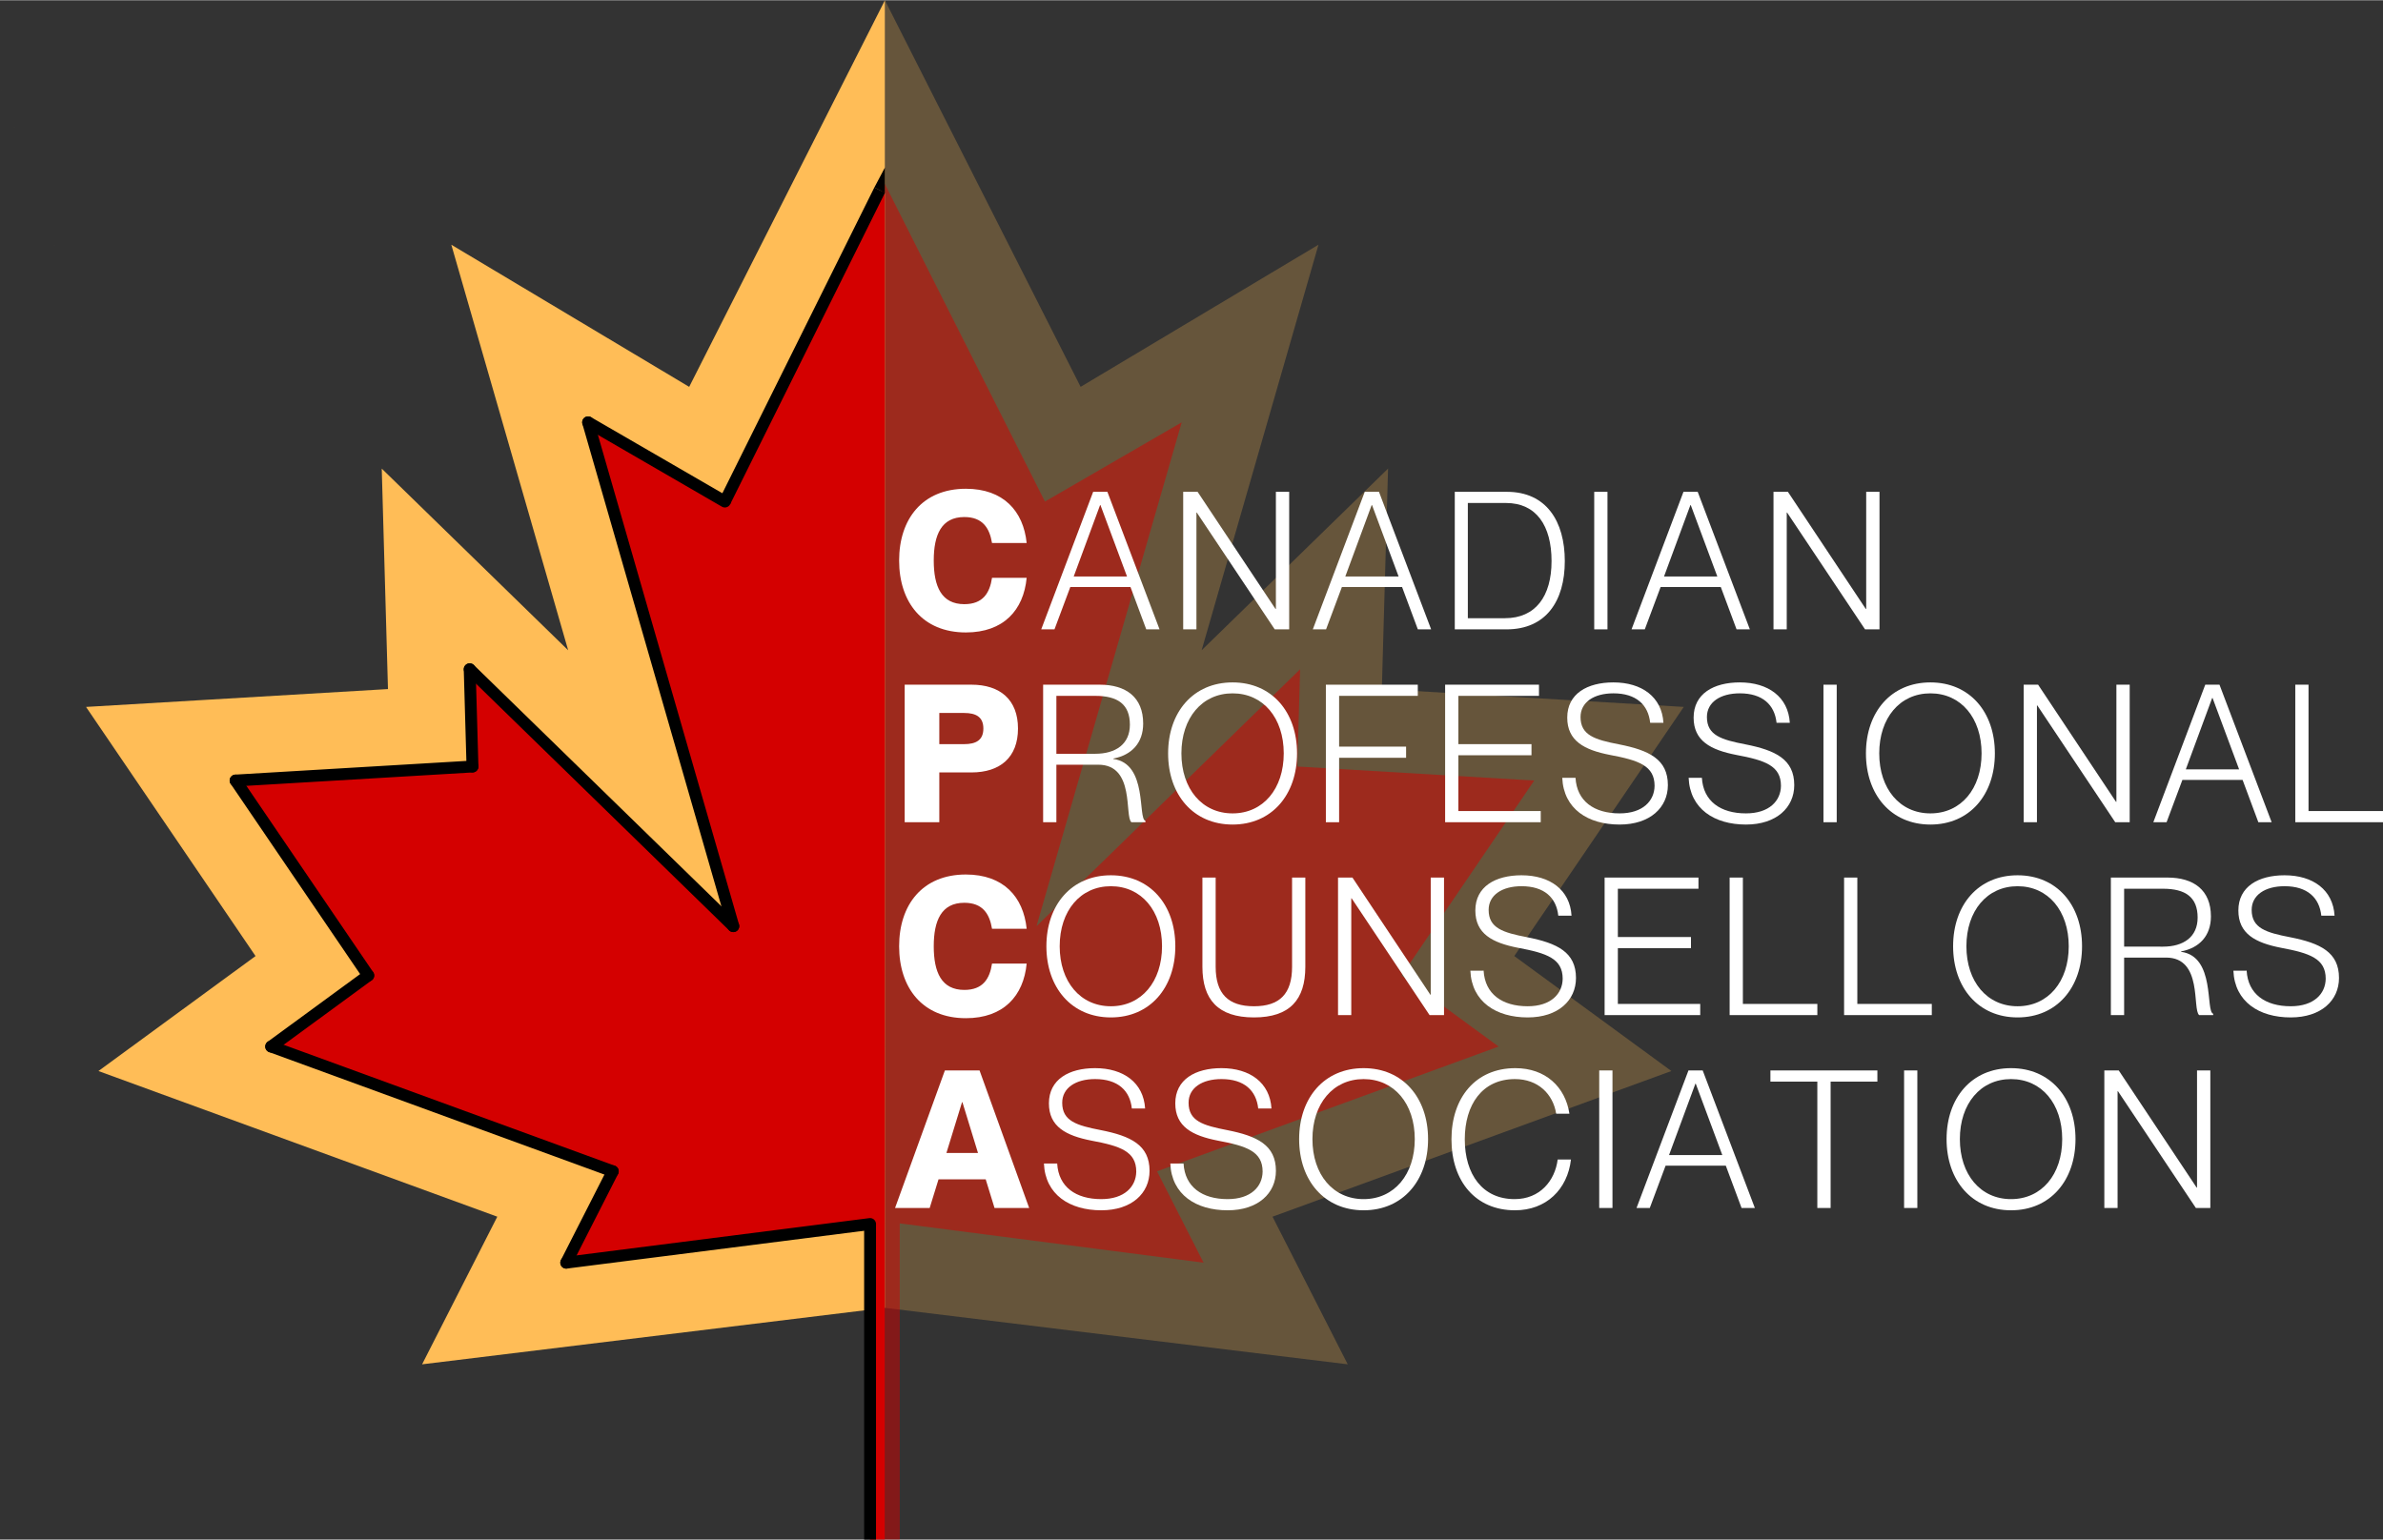 <?xml version="1.0" encoding="UTF-8" standalone="no"?>
<svg
   width="3.345in"
   height="2.162in"
   viewBox="0 0 240.872 155.629"
   version="1.2"
   id="svg302"
   sodipodi:docname="CPCA LOGO - 2021 Final - White Text.svg"
   inkscape:version="1.1.1 (3bf5ae0d25, 2021-09-20)"
   inkscape:export-filename="D:\Source\CPCAv4\shared\CPCA LOGO - REV 1.png"
   inkscape:export-xdpi="69.395714"
   inkscape:export-ydpi="69.395714"
   xmlns:inkscape="http://www.inkscape.org/namespaces/inkscape"
   xmlns:sodipodi="http://sodipodi.sourceforge.net/DTD/sodipodi-0.dtd"
   xmlns:xlink="http://www.w3.org/1999/xlink"
   xmlns="http://www.w3.org/2000/svg"
   xmlns:svg="http://www.w3.org/2000/svg"
   xmlns:rdf="http://www.w3.org/1999/02/22-rdf-syntax-ns#"
   xmlns:cc="http://creativecommons.org/ns#"
   xmlns:dc="http://purl.org/dc/elements/1.1/">
  <rect x="0" y="0" width="240.872" height="155.629" fill="#333333" stroke="none"/>
  <sodipodi:namedview
     pagecolor="#ffffff"
     bordercolor="#666666"
     borderopacity="1"
     objecttolerance="10"
     gridtolerance="10"
     guidetolerance="10"
     inkscape:pageopacity="0"
     inkscape:pageshadow="2"
     inkscape:window-width="3840"
     inkscape:window-height="2089"
     id="namedview304"
     showgrid="false"
     inkscape:zoom="1.4332777"
     inkscape:cx="-96.631658"
     inkscape:cy="128.72593"
     inkscape:window-x="-8"
     inkscape:window-y="1"
     inkscape:window-maximized="1"
     inkscape:current-layer="layer4"
     fit-margin-top="0"
     fit-margin-left="0"
     fit-margin-right="0"
     fit-margin-bottom="0"
     units="in"
     inkscape:document-rotation="0"
     inkscape:pagecheckerboard="0"
     inkscape:document-units="in" />
  <defs
     id="defs87">
    <g
       id="g53">
      <symbol
         overflow="visible"
         id="glyph0-0">
        <path
           style="stroke:none"
           d="m 7.137,0.312 c 3.812,0 5.836,-2.258 6.145,-5.523 h -3.5 c -0.234,1.555 -0.934,2.664 -2.801,2.664 -2.312,0 -3.09,-1.789 -3.09,-4.414 0,-2.605 0.777,-4.395 3.09,-4.395 1.848,0 2.547,1.105 2.801,2.625 h 3.5 c -0.328,-3.23 -2.352,-5.484 -6.145,-5.484 -4.395,0 -6.746,3.07 -6.746,7.254 0,4.199 2.352,7.273 6.746,7.273 z m 0,0"
           id="path2" />
      </symbol>
      <symbol
         overflow="visible"
         id="glyph0-1">
        <path
           style="stroke:none"
           d="m 0.953,0 h 3.5 v -5.035 h 3.25 c 2.895,0 4.703,-1.52 4.703,-4.438 0,-2.914 -1.809,-4.434 -4.703,-4.434 h -6.75 z m 3.5,-7.895 v -3.152 h 2.508 c 1.207,0 1.945,0.41 1.945,1.574 0,1.168 -0.738,1.578 -1.945,1.578 z m 0,0"
           id="path5" />
      </symbol>
      <symbol
         overflow="visible"
         id="glyph0-2">
        <path
           style="stroke:none"
           d="M -0.02,0 H 3.48 L 4.375,-2.898 H 9.141 L 10.035,0 h 3.5 L 8.52,-13.906 H 5.016 Z M 5.172,-5.562 6.75,-10.695 H 6.789 L 8.363,-5.562 Z m 0,0"
           id="path8" />
      </symbol>
      <symbol
         overflow="visible"
         id="glyph1-0">
        <path
           style="stroke:none"
           d="M 0.117,0 H 1.457 L 3.055,-4.277 H 9.141 L 10.734,0 h 1.344 L 6.805,-13.906 h -1.438 z M 3.402,-5.348 6.066,-12.562 h 0.039 l 2.684,7.215 z m 0,0"
           id="path11" />
      </symbol>
      <symbol
         overflow="visible"
         id="glyph1-1">
        <path
           style="stroke:none"
           d="M 1.188,0 H 2.527 V -11.805 H 2.566 L 10.441,0 h 1.461 v -13.906 h -1.344 V -2.062 h -0.039 l -7.875,-11.844 H 1.188 Z m 0,0"
           id="path14" />
      </symbol>
      <symbol
         overflow="visible"
         id="glyph1-2">
        <path
           style="stroke:none"
           d="m 1.188,0 h 5.23 c 3.988,0 5.891,-2.859 5.891,-6.902 0,-4.027 -1.867,-7.004 -5.852,-7.004 H 1.188 Z m 1.32,-1.129 v -11.648 h 3.852 c 3.074,0 4.609,2.297 4.609,5.875 0,3.578 -1.633,5.773 -4.707,5.773 z m 0,0"
           id="path17" />
      </symbol>
      <symbol
         overflow="visible"
         id="glyph1-3">
        <path
           style="stroke:none"
           d="M 1.246,0 H 2.586 V -13.906 H 1.246 Z m 0,0"
           id="path20" />
      </symbol>
      <symbol
         overflow="visible"
         id="glyph1-4">
        <path
           style="stroke:none"
           d="m 1.188,0 h 1.34 v -5.816 h 4.242 c 3.73,0 2.625,5.234 3.344,5.816 H 11.531 V -0.137 C 10.734,-0.371 11.785,-5.93 8.285,-6.398 V -6.438 c 1.848,-0.352 3.016,-1.574 3.016,-3.539 0,-2.664 -1.734,-3.93 -4.398,-3.93 H 1.188 Z m 1.34,-6.922 v -5.855 h 3.93 c 2.273,0 3.5,0.855 3.5,2.918 0,1.965 -1.438,2.938 -3.5,2.938 z m 0,0"
           id="path23" />
      </symbol>
      <symbol
         overflow="visible"
         id="glyph1-5">
        <path
           style="stroke:none"
           d="m 7.156,0.234 c 3.969,0 6.516,-3.016 6.516,-7.195 0,-4.184 -2.547,-7.176 -6.516,-7.176 -3.969,0 -6.516,2.992 -6.516,7.176 0,4.18 2.547,7.195 6.516,7.195 z m 0,-1.129 c -3.09,0 -5.172,-2.488 -5.172,-6.066 0,-3.578 2.082,-6.07 5.172,-6.07 3.094,0 5.172,2.492 5.172,6.07 0,3.578 -2.078,6.066 -5.172,6.066 z m 0,0"
           id="path26" />
      </symbol>
      <symbol
         overflow="visible"
         id="glyph1-6">
        <path
           style="stroke:none"
           d="M 1.188,0 H 2.527 V -6.516 H 9.297 V -7.645 H 2.527 v -5.133 h 7.953 V -13.906 H 1.188 Z m 0,0"
           id="path29" />
      </symbol>
      <symbol
         overflow="visible"
         id="glyph1-7">
        <path
           style="stroke:none"
           d="m 1.188,0 h 9.664 V -1.129 H 2.527 v -5.641 h 7.391 v -1.125 H 2.527 v -4.883 h 8.148 V -13.906 H 1.188 Z m 0,0"
           id="path32" />
      </symbol>
      <symbol
         overflow="visible"
         id="glyph1-8">
        <path
           style="stroke:none"
           d="m 6.184,0.234 c 3.094,0 4.883,-1.73 4.883,-3.988 0,-2.605 -1.887,-3.52 -4.941,-4.121 -2.43,-0.469 -3.887,-0.914 -3.887,-2.762 0,-1.5 1.359,-2.395 3.324,-2.395 2.312,0 3.52,1.168 3.715,2.977 h 1.34 c -0.156,-2.605 -2.176,-4.082 -5.055,-4.082 -2.645,0 -4.668,1.145 -4.668,3.559 0,2.352 1.711,3.266 4.316,3.773 2.898,0.543 4.512,1.086 4.512,3.129 -0.02,1.516 -1.184,2.781 -3.539,2.781 -2.566,0 -4.316,-1.227 -4.453,-3.598 H 0.391 c 0.133,3.148 2.605,4.727 5.793,4.727 z m 0,0"
           id="path35" />
      </symbol>
      <symbol
         overflow="visible"
         id="glyph1-9">
        <path
           style="stroke:none"
           d="m 1.188,0 h 8.867 V -1.129 H 2.527 V -13.906 H 1.188 Z m 0,0"
           id="path38" />
      </symbol>
      <symbol
         overflow="visible"
         id="glyph1-10">
        <path
           style="stroke:none"
           d=""
           id="path41" />
      </symbol>
      <symbol
         overflow="visible"
         id="glyph1-11">
        <path
           style="stroke:none"
           d="m 6.223,0.234 c 3.656,0 5.191,-1.828 5.191,-5.117 v -9.023 h -1.34 v 9.023 c 0,2.742 -1.266,3.988 -3.852,3.988 -2.586,0 -3.871,-1.246 -3.871,-3.988 V -13.906 H 1.012 v 9.023 c 0,3.289 1.555,5.117 5.211,5.117 z m 0,0"
           id="path44" />
      </symbol>
      <symbol
         overflow="visible"
         id="glyph1-12">
        <path
           style="stroke:none"
           d="m 7.059,0.234 c 3.152,0 5.309,-2.102 5.66,-5.137 H 11.375 c -0.27,2.141 -1.789,4.008 -4.355,4.008 -3.246,0 -5.035,-2.508 -5.035,-6.047 0,-3.484 1.75,-6.09 5.074,-6.09 2.336,0 3.852,1.52 4.164,3.504 H 12.562 c -0.406,-2.707 -2.41,-4.609 -5.465,-4.609 -4.023,0 -6.457,2.992 -6.457,7.195 0,4.258 2.453,7.176 6.418,7.176 z m 0,0"
           id="path47" />
      </symbol>
      <symbol
         overflow="visible"
         id="glyph1-13">
        <path
           style="stroke:none"
           d="m 5.113,0 h 1.344 v -12.777 h 4.727 v -1.129 h -10.812 v 1.129 h 4.742 z m 0,0"
           id="path50" />
      </symbol>
    </g>
    <filter
       id="alpha"
       filterUnits="objectBoundingBox"
       x="0"
       y="0"
       width="1"
       height="1">
      <feColorMatrix
         type="matrix"
         in="SourceGraphic"
         values="0 0 0 0 1 0 0 0 0 1 0 0 0 0 1 0 0 0 1 0"
         id="feColorMatrix55" />
    </filter>
    <mask
       id="mask0">
      <g
         filter="url(#alpha)"
         id="g60">
        <rect
           x="0"
           y="0"
           width="375"
           height="375"
           style="fill:#000000;fill-opacity:0.239;stroke:none"
           id="rect58" />
      </g>
    </mask>
    <clipPath
       id="clip2">
      <path
         d="M 82.211,10 H 155 V 157 H 82.211 Z m 0,0"
         id="path63" />
    </clipPath>
    <clipPath
       id="clip3">
      <path
         d="M 82.211,0.441 H 162 V 158.246 H 82.211 Z m 0,0"
         id="path66" />
    </clipPath>
    <clipPath
       id="clip1">
      <rect
         x="0"
         y="0"
         width="163"
         height="162"
         id="rect69" />
    </clipPath>
    <g
       id="surface5"
       clip-path="url(#clip1)">
      <g
         clip-path="url(#clip2)"
         clip-rule="nonzero"
         id="g74">
        <path
           style="fill:#eb1c23;fill-opacity:1;fill-rule:nonzero;stroke:none"
           d="M 23.898,98.484 8.625,76.844 l 34.844,11.82 0.809,-8.309 29.676,26.344 -13.312,-51.023 20.855,9.984 -0.105,-55.5 17.852,35.664 18.844,-11.262 -13.242,45.973 22.742,-22.168 -0.453,16.059 27.23,1.609 -15.27,22.449 12.844,9.406 -37.422,13.668 6.152,12.082 -33.656,-4.375 v 27.691 h -11.031 v -27.699 l -33.746,4.383 6.156,-12.09 -37.336,-13.66 12.844,-9.406"
           id="path72" />
      </g>
      <g
         clip-path="url(#clip3)"
         clip-rule="nonzero"
         id="g78">
        <path
           style="fill:#ffbd57;fill-opacity:1;fill-rule:nonzero;stroke:none"
           d="m 82.852,152.801 h -2.711 v -28.277 l -30.621,3.98 4.707,-9.25 L 19.781,106.652 29.598,99.469 16.188,79.758 40.125,78.34 39.852,68.508 66.492,94.48 51.801,43.488 65.328,51.504 81.391,19.449 97.531,51.695 111.172,43.543 96.5,94.48 l 26.641,-25.973 -0.277,9.832 23.941,1.418 -13.41,19.711 9.812,7.184 -34.527,12.613 4.703,9.238 -30.531,-3.973 z m -11.031,8.32 h 19.352 v -27.113 l 36.781,4.773 -7.602,-14.926 40.316,-14.727 -15.875,-11.625 17.133,-25.188 -30.523,-1.805 0.629,-22.289 -18.84,18.367 11.812,-41.004 -24.047,14.371 -19.566,-39.086 -19.5,38.93 -23.887,-14.156 11.797,40.945 -18.844,-18.367 0.629,22.289 -30.52,1.805 17.129,25.188 -15.871,11.621 40.234,14.715 -7.613,14.941 36.875,-4.789 v 27.129"
           id="path76" />
      </g>
    </g>
    <clipPath
       id="clip4">
      <path
         d="m 54,113 h 72.426 V 260 H 54 Z m 0,0"
         id="path81" />
    </clipPath>
    <clipPath
       id="clip5">
      <path
         d="m 46,103 h 80.426 V 261.246 H 46 Z m 0,0"
         id="path84" />
    </clipPath>
  </defs>
  <g
     inkscape:groupmode="layer"
     id="layer5"
     inkscape:label="Mirror"
     style="display:inline"
     transform="translate(-38.054,-103.871)"
     sodipodi:insensitive="true">
    <path
       style="clip-rule:nonzero;display:inline;fill:#ffbd57;fill-opacity:0.25;fill-rule:nonzero;stroke:none"
       d="m 193.133,182.758 c 41.245,-121.839 20.622,-60.919 0,0 z m -65.633,53.312 46.781,5.711 -7.602,-14.926 40.316,-14.727 -15.879,-11.625 17.133,-25.188 -30.52,-1.805 0.629,-22.289 -18.844,18.367 11.812,-41.004 -24.043,14.371 L 127.5,103.871"
       id="path271-4"
       sodipodi:nodetypes="cccccccccccccc" />
    <path
       style="clip-rule:nonzero;display:inline;fill:#d40000;fill-opacity:0.5;fill-rule:nonzero;stroke:none"
       d="m 127.5,122.45 16.176,32.102 13.824,-8.008 -14.676,50.938 26.645,-25.973 -0.281,9.832 23.945,1.418 -13.41,19.711 9.812,7.184 -34.527,12.613 4.703,9.238 L 129,227.532 v 31.969 h -1.5"
       id="path267-6"
       sodipodi:nodetypes="cccccccccccccc" />
  </g>
  <g
     style="fill:#2e2e2e;fill-opacity:1"
     id="g173"
     transform="translate(-38.054,-103.871)">
    <use
       xlink:href="#glyph1-10"
       x="280.433"
       y="186.974"
       id="use171"
       width="100%"
       height="100%" />
  </g>
  <g
     style="fill:#2e2e2e;fill-opacity:1"
     id="g221"
     transform="translate(-38.054,-103.871)">
    <use
       xlink:href="#glyph1-10"
       x="276.179"
       y="206.474"
       id="use219"
       width="100%"
       height="100%" />
  </g>
  <g
     inkscape:groupmode="layer"
     id="layer1"
     inkscape:label="Gold"
     style="display:inline"
     transform="translate(-38.054,-103.871)"
     sodipodi:insensitive="true">
    <path
       style="clip-rule:nonzero;fill:#ffbd57;fill-opacity:1;fill-rule:nonzero;stroke:none"
       d="m 61.867,182.758 c -41.245,-121.839 -20.622,-60.919 0,0 z M 127.5,236.07 80.719,241.781 88.32,226.855 48.004,212.129 63.883,200.504 46.75,175.316 l 30.52,-1.805 -0.629,-22.289 18.844,18.367 -11.812,-41.004 24.043,14.371 L 127.5,103.871"
       id="path271"
       sodipodi:nodetypes="cccccccccccccc" />
  </g>
  <g
     inkscape:groupmode="layer"
     id="layer3"
     inkscape:label="Red"
     style="display:inline"
     transform="translate(-38.054,-103.871)"
     sodipodi:insensitive="true">
    <path
       style="clip-rule:nonzero;fill:#d40000;fill-opacity:1;fill-rule:nonzero;stroke:none"
       d="M 127.5,122.449 111.324,154.551 97.5,146.543 l 14.676,50.938 -26.645,-25.973 0.281,9.832 -23.945,1.418 13.41,19.711 -9.812,7.184 34.527,12.613 -4.703,9.238 L 126,227.531 V 259.5 h 1.5"
       id="path267"
       sodipodi:nodetypes="cccccccccccccc" />
  </g>
  <g
     inkscape:groupmode="layer"
     id="layer2"
     inkscape:label="Lines"
     style="display:inline"
     sodipodi:insensitive="true"
     transform="translate(-38.054,-103.871)">
    <path
       style="fill:none;stroke:#000000;stroke-width:1.2;stroke-linecap:round;stroke-linejoin:miter;stroke-miterlimit:4;stroke-dasharray:none;stroke-opacity:1"
       d="M 75.277,202.469 61.867,182.758"
       id="path275"
       sodipodi:nodetypes="cc" />
    <path
       style="fill:none;stroke:#000000;stroke-width:1.2;stroke-linecap:round;stroke-linejoin:miter;stroke-miterlimit:4;stroke-dasharray:none;stroke-opacity:1"
       d="M 99.992,222.266 65.465,209.652"
       id="path277"
       sodipodi:nodetypes="cc" />
    <path
       style="fill:none;stroke:#000000;stroke-width:1.2;stroke-linecap:round;stroke-linejoin:miter;stroke-miterlimit:4;stroke-dasharray:none;stroke-opacity:1"
       d="M 112.176,197.48 97.5,146.543"
       id="path281"
       sodipodi:nodetypes="cc" />
    <path
       style="fill:none;stroke:#000000;stroke-width:1.2;stroke-linecap:round;stroke-linejoin:miter;stroke-miterlimit:4;stroke-dasharray:none;stroke-opacity:1"
       d="M 112.176,197.48 85.531,171.508"
       id="path283"
       sodipodi:nodetypes="cc" />
    <path
       style="fill:none;stroke:#000000;stroke-width:1.2;stroke-linecap:round;stroke-linejoin:miter;stroke-miterlimit:4;stroke-dasharray:none;stroke-opacity:1"
       d="m 75.277,202.469 -9.812,7.184"
       id="path285"
       sodipodi:nodetypes="cc" />
    <path
       style="fill:none;stroke:#000000;stroke-width:1.2;stroke-linecap:butt;stroke-linejoin:miter;stroke-miterlimit:4;stroke-dasharray:none;stroke-opacity:1;paint-order:normal"
       d="M 126,227.531 V 259.5"
       id="path287"
       sodipodi:nodetypes="cc" />
    <path
       style="fill:none;stroke:#000000;stroke-width:1.2;stroke-linecap:round;stroke-linejoin:miter;stroke-miterlimit:4;stroke-dasharray:none;stroke-opacity:1"
       d="m 95.289,231.504 4.703,-9.238"
       id="path289"
       sodipodi:nodetypes="cc" />
    <path
       style="fill:none;stroke:#000000;stroke-width:1.2;stroke-linecap:round;stroke-linejoin:miter;stroke-miterlimit:4;stroke-dasharray:none;stroke-opacity:1"
       d="m 126,227.596 -30.711,3.908"
       id="path279"
       sodipodi:nodetypes="cc" />
    <path
       style="fill:none;stroke:#000000;stroke-width:1.2;stroke-linecap:round;stroke-linejoin:miter;stroke-miterlimit:4;stroke-dasharray:none;stroke-opacity:1"
       d="m 85.812,181.34 -23.945,1.418"
       id="path291"
       sodipodi:nodetypes="cc" />
    <path
       style="fill:none;stroke:#000000;stroke-width:1.2;stroke-linecap:round;stroke-linejoin:miter;stroke-miterlimit:4;stroke-dasharray:none;stroke-opacity:1"
       d="m 85.531,171.508 0.281,9.832"
       id="path293"
       sodipodi:nodetypes="cc" />
    <path
       style="fill:none;stroke:#000000;stroke-width:1.2;stroke-linecap:round;stroke-linejoin:miter;stroke-miterlimit:4;stroke-dasharray:none;stroke-opacity:1"
       d="M 111.324,154.551 97.5,146.543"
       id="path295"
       sodipodi:nodetypes="cc" />
    <path
       style="fill:none;stroke:#000000;stroke-width:1.2;stroke-linecap:butt;stroke-linejoin:miter;stroke-miterlimit:4;stroke-dasharray:none;stroke-opacity:1"
       d="m 126.97,123.062 -15.646,31.489"
       id="path297"
       sodipodi:nodetypes="cc" />
    <path
       style="fill:#000000;fill-opacity:1;stroke:none;stroke-width:1.2;stroke-linecap:butt;stroke-linejoin:miter;stroke-miterlimit:4;stroke-dasharray:none;stroke-opacity:1"
       d="m 126.431,122.802 1.072,-2.026 -0.003,2.561 z"
       id="path2839"
       sodipodi:nodetypes="cccc" />
  </g>
  <g
     inkscape:groupmode="layer"
     id="layer4"
     inkscape:label="Text"
     style="display:inline"
     transform="translate(-38.054,-103.871)"
     sodipodi:insensitive="true">
    <g
       style="fill:#ffffff;fill-opacity:1"
       id="g93"
       transform="translate(0,8.3738034e-5)">
      <use
         xlink:href="#glyph0-0"
         x="128.546"
         y="167.474"
         id="use91"
         width="100%"
         height="100%"
         style="fill:#ffffff" />
    </g>
    <g
       style="fill:#ffffff;fill-opacity:1"
       id="g97"
       transform="translate(0,8.3738034e-5)">
      <use
         xlink:href="#glyph1-0"
         x="143.183"
         y="167.474"
         id="use95"
         width="100%"
         height="100%"
         style="fill:#ffffff" />
    </g>
    <g
       style="fill:#ffffff;fill-opacity:1"
       id="g101"
       transform="translate(0,8.3738034e-5)">
      <use
         xlink:href="#glyph1-1"
         x="156.462"
         y="167.474"
         id="use99"
         width="100%"
         height="100%"
         style="fill:#ffffff" />
    </g>
    <g
       style="fill:#ffffff;fill-opacity:1"
       id="g105"
       transform="translate(0,8.3738034e-5)">
      <use
         xlink:href="#glyph1-0"
         x="170.635"
         y="167.474"
         id="use103"
         width="100%"
         height="100%"
         style="fill:#ffffff" />
    </g>
    <g
       style="fill:#ffffff;fill-opacity:1"
       id="g109"
       transform="translate(0,8.3738034e-5)">
      <use
         xlink:href="#glyph1-2"
         x="183.914"
         y="167.474"
         id="use107"
         width="100%"
         height="100%"
         style="fill:#ffffff" />
    </g>
    <g
       style="fill:#ffffff;fill-opacity:1"
       id="g113"
       transform="translate(0,8.3738034e-5)">
      <use
         xlink:href="#glyph1-3"
         x="197.951"
         y="167.474"
         id="use111"
         width="100%"
         height="100%"
         style="fill:#ffffff" />
    </g>
    <g
       style="fill:#ffffff;fill-opacity:1"
       id="g117"
       transform="translate(0,8.3738034e-5)">
      <use
         xlink:href="#glyph1-0"
         x="202.851"
         y="167.474"
         id="use115"
         width="100%"
         height="100%"
         style="fill:#ffffff" />
    </g>
    <g
       style="fill:#ffffff;fill-opacity:1"
       id="g121"
       transform="translate(0,8.3738034e-5)">
      <use
         xlink:href="#glyph1-1"
         x="216.13"
         y="167.474"
         id="use119"
         width="100%"
         height="100%"
         style="fill:#ffffff" />
    </g>
    <g
       style="fill:#ffffff;fill-opacity:1"
       id="g125"
       transform="translate(0,8.3738034e-5)">
      <use
         xlink:href="#glyph0-1"
         x="128.546"
         y="186.974"
         id="use123"
         width="100%"
         height="100%"
         style="fill:#ffffff" />
    </g>
    <g
       style="fill:#ffffff;fill-opacity:1"
       id="g129"
       transform="translate(0,8.3738034e-5)">
      <use
         xlink:href="#glyph1-4"
         x="142.304"
         y="186.974"
         id="use127"
         width="100%"
         height="100%"
         style="fill:#ffffff" />
    </g>
    <g
       style="fill:#ffffff;fill-opacity:1"
       id="g133"
       transform="translate(0,8.3738034e-5)">
      <use
         xlink:href="#glyph1-5"
         x="155.486"
         y="186.974"
         id="use131"
         width="100%"
         height="100%"
         style="fill:#ffffff" />
    </g>
    <g
       style="fill:#ffffff;fill-opacity:1"
       id="g137"
       transform="translate(0,8.3738034e-5)">
      <use
         xlink:href="#glyph1-6"
         x="170.884"
         y="186.974"
         id="use135"
         width="100%"
         height="100%"
         style="fill:#ffffff" />
    </g>
    <g
       style="fill:#ffffff;fill-opacity:1"
       id="g141"
       transform="translate(0,8.3738034e-5)">
      <use
         xlink:href="#glyph1-7"
         x="182.938"
         y="186.974"
         id="use139"
         width="100%"
         height="100%"
         style="fill:#ffffff" />
    </g>
    <g
       style="fill:#ffffff;fill-opacity:1"
       id="g145"
       transform="translate(0,8.3738034e-5)">
      <use
         xlink:href="#glyph1-8"
         x="195.575"
         y="186.974"
         id="use143"
         width="100%"
         height="100%"
         style="fill:#ffffff" />
    </g>
    <g
       style="fill:#ffffff;fill-opacity:1"
       id="g149"
       transform="translate(0,8.3738034e-5)">
      <use
         xlink:href="#glyph1-8"
         x="208.349"
         y="186.974"
         id="use147"
         width="100%"
         height="100%"
         style="fill:#ffffff" />
    </g>
    <g
       style="fill:#ffffff;fill-opacity:1"
       id="g153"
       transform="translate(0,8.3738034e-5)">
      <use
         xlink:href="#glyph1-3"
         x="221.122"
         y="186.974"
         id="use151"
         width="100%"
         height="100%"
         style="fill:#ffffff" />
    </g>
    <g
       style="fill:#ffffff;fill-opacity:1"
       id="g157"
       transform="translate(0,8.3738034e-5)">
      <use
         xlink:href="#glyph1-5"
         x="226.022"
         y="186.974"
         id="use155"
         width="100%"
         height="100%"
         style="fill:#ffffff" />
    </g>
    <g
       style="fill:#ffffff;fill-opacity:1"
       id="g161"
       transform="translate(0,8.3738034e-5)">
      <use
         xlink:href="#glyph1-1"
         x="241.42"
         y="186.974"
         id="use159"
         width="100%"
         height="100%"
         style="fill:#ffffff" />
    </g>
    <g
       style="fill:#ffffff;fill-opacity:1"
       id="g165"
       transform="translate(0,8.3738034e-5)">
      <use
         xlink:href="#glyph1-0"
         x="255.593"
         y="186.974"
         id="use163"
         width="100%"
         height="100%"
         style="fill:#ffffff" />
    </g>
    <g
       style="fill:#ffffff;fill-opacity:1"
       id="g169"
       transform="translate(0,8.3738034e-5)">
      <use
         xlink:href="#glyph1-9"
         x="268.872"
         y="186.974"
         id="use167"
         width="100%"
         height="100%"
         style="fill:#ffffff" />
    </g>
    <g
       style="fill:#ffffff;fill-opacity:1"
       id="g177"
       transform="translate(0,8.3738034e-5)">
      <use
         xlink:href="#glyph0-0"
         x="128.546"
         y="206.474"
         id="use175"
         width="100%"
         height="100%"
         style="fill:#ffffff" />
    </g>
    <g
       style="fill:#ffffff;fill-opacity:1"
       id="g181"
       transform="translate(0,8.3738034e-5)">
      <use
         xlink:href="#glyph1-5"
         x="143.183"
         y="206.474"
         id="use179"
         width="100%"
         height="100%"
         style="fill:#ffffff" />
    </g>
    <g
       style="fill:#ffffff;fill-opacity:1"
       id="g185"
       transform="translate(0,8.3738034e-5)">
      <use
         xlink:href="#glyph1-11"
         x="158.581"
         y="206.474"
         id="use183"
         width="100%"
         height="100%"
         style="fill:#ffffff" />
    </g>
    <g
       style="fill:#ffffff;fill-opacity:1"
       id="g189"
       transform="translate(0,8.3738034e-5)">
      <use
         xlink:href="#glyph1-1"
         x="172.113"
         y="206.474"
         id="use187"
         width="100%"
         height="100%"
         style="fill:#ffffff" />
    </g>
    <g
       style="fill:#ffffff;fill-opacity:1"
       id="g193"
       transform="translate(0,8.3738034e-5)">
      <use
         xlink:href="#glyph1-8"
         x="186.286"
         y="206.474"
         id="use191"
         width="100%"
         height="100%"
         style="fill:#ffffff" />
    </g>
    <g
       style="fill:#ffffff;fill-opacity:1"
       id="g197"
       transform="translate(0,8.3738034e-5)">
      <use
         xlink:href="#glyph1-7"
         x="199.059"
         y="206.474"
         id="use195"
         width="100%"
         height="100%"
         style="fill:#ffffff" />
    </g>
    <g
       style="fill:#ffffff;fill-opacity:1"
       id="g201"
       transform="translate(0,8.3738034e-5)">
      <use
         xlink:href="#glyph1-9"
         x="211.696"
         y="206.474"
         id="use199"
         width="100%"
         height="100%"
         style="fill:#ffffff" />
    </g>
    <g
       style="fill:#ffffff;fill-opacity:1"
       id="g205"
       transform="translate(0,8.3738034e-5)">
      <use
         xlink:href="#glyph1-9"
         x="223.265"
         y="206.474"
         id="use203"
         width="100%"
         height="100%"
         style="fill:#ffffff" />
    </g>
    <g
       style="fill:#ffffff;fill-opacity:1"
       id="g209"
       transform="translate(0,8.3738034e-5)">
      <use
         xlink:href="#glyph1-5"
         x="234.833"
         y="206.474"
         id="use207"
         width="100%"
         height="100%"
         style="fill:#ffffff" />
    </g>
    <g
       style="fill:#ffffff;fill-opacity:1"
       id="g213"
       transform="translate(0,8.3738034e-5)">
      <use
         xlink:href="#glyph1-4"
         x="250.231"
         y="206.474"
         id="use211"
         width="100%"
         height="100%"
         style="fill:#ffffff" />
    </g>
    <g
       style="fill:#ffffff;fill-opacity:1"
       id="g217"
       transform="translate(0,8.3738034e-5)">
      <use
         xlink:href="#glyph1-8"
         x="263.412"
         y="206.474"
         id="use215"
         width="100%"
         height="100%"
         style="fill:#ffffff" />
    </g>
    <g
       style="fill:#ffffff;fill-opacity:1"
       id="g225"
       transform="translate(0,8.3738034e-5)">
      <use
         xlink:href="#glyph0-2"
         x="128.546"
         y="225.974"
         id="use223"
         width="100%"
         height="100%"
         style="fill:#ffffff" />
    </g>
    <g
       style="fill:#ffffff;fill-opacity:1"
       id="g229"
       transform="translate(0,8.3738034e-5)">
      <use
         xlink:href="#glyph1-8"
         x="143.183"
         y="225.974"
         id="use227"
         width="100%"
         height="100%"
         style="fill:#ffffff" />
    </g>
    <g
       style="fill:#ffffff;fill-opacity:1"
       id="g233"
       transform="translate(0,8.3738034e-5)">
      <use
         xlink:href="#glyph1-8"
         x="155.956"
         y="225.974"
         id="use231"
         width="100%"
         height="100%"
         style="fill:#ffffff" />
    </g>
    <g
       style="fill:#ffffff;fill-opacity:1"
       id="g237"
       transform="translate(0,8.3738034e-5)">
      <use
         xlink:href="#glyph1-5"
         x="168.73"
         y="225.974"
         id="use235"
         width="100%"
         height="100%"
         style="fill:#ffffff" />
    </g>
    <g
       style="fill:#ffffff;fill-opacity:1"
       id="g241"
       transform="translate(0,8.3738034e-5)">
      <use
         xlink:href="#glyph1-12"
         x="184.128"
         y="225.974"
         id="use239"
         width="100%"
         height="100%"
         style="fill:#ffffff" />
    </g>
    <g
       style="fill:#ffffff;fill-opacity:1"
       id="g245"
       transform="translate(0,8.3738034e-5)">
      <use
         xlink:href="#glyph1-3"
         x="198.456"
         y="225.974"
         id="use243"
         width="100%"
         height="100%"
         style="fill:#ffffff" />
    </g>
    <g
       style="fill:#ffffff;fill-opacity:1"
       id="g249"
       transform="translate(0,8.3738034e-5)">
      <use
         xlink:href="#glyph1-0"
         x="203.356"
         y="225.974"
         id="use247"
         width="100%"
         height="100%"
         style="fill:#ffffff" />
    </g>
    <g
       style="fill:#ffffff;fill-opacity:1"
       id="g253"
       transform="translate(0,8.3738034e-5)">
      <use
         xlink:href="#glyph1-13"
         x="216.635"
         y="225.974"
         id="use251"
         width="100%"
         height="100%"
         style="fill:#ffffff" />
    </g>
    <g
       style="fill:#ffffff;fill-opacity:1"
       id="g257"
       transform="translate(0,8.3738034e-5)">
      <use
         xlink:href="#glyph1-3"
         x="229.272"
         y="225.974"
         id="use255"
         width="100%"
         height="100%"
         style="fill:#ffffff" />
    </g>
    <g
       style="fill:#ffffff;fill-opacity:1"
       id="g261"
       transform="translate(0,8.3738034e-5)">
      <use
         xlink:href="#glyph1-5"
         x="234.172"
         y="225.974"
         id="use259"
         width="100%"
         height="100%"
         style="fill:#ffffff" />
    </g>
    <g
       style="fill:#ffffff;fill-opacity:1"
       id="g265"
       transform="translate(0,8.3738034e-5)">
      <use
         xlink:href="#glyph1-1"
         x="249.57"
         y="225.974"
         id="use263"
         width="100%"
         height="100%"
         style="fill:#ffffff" />
    </g>
  </g>
</svg>
